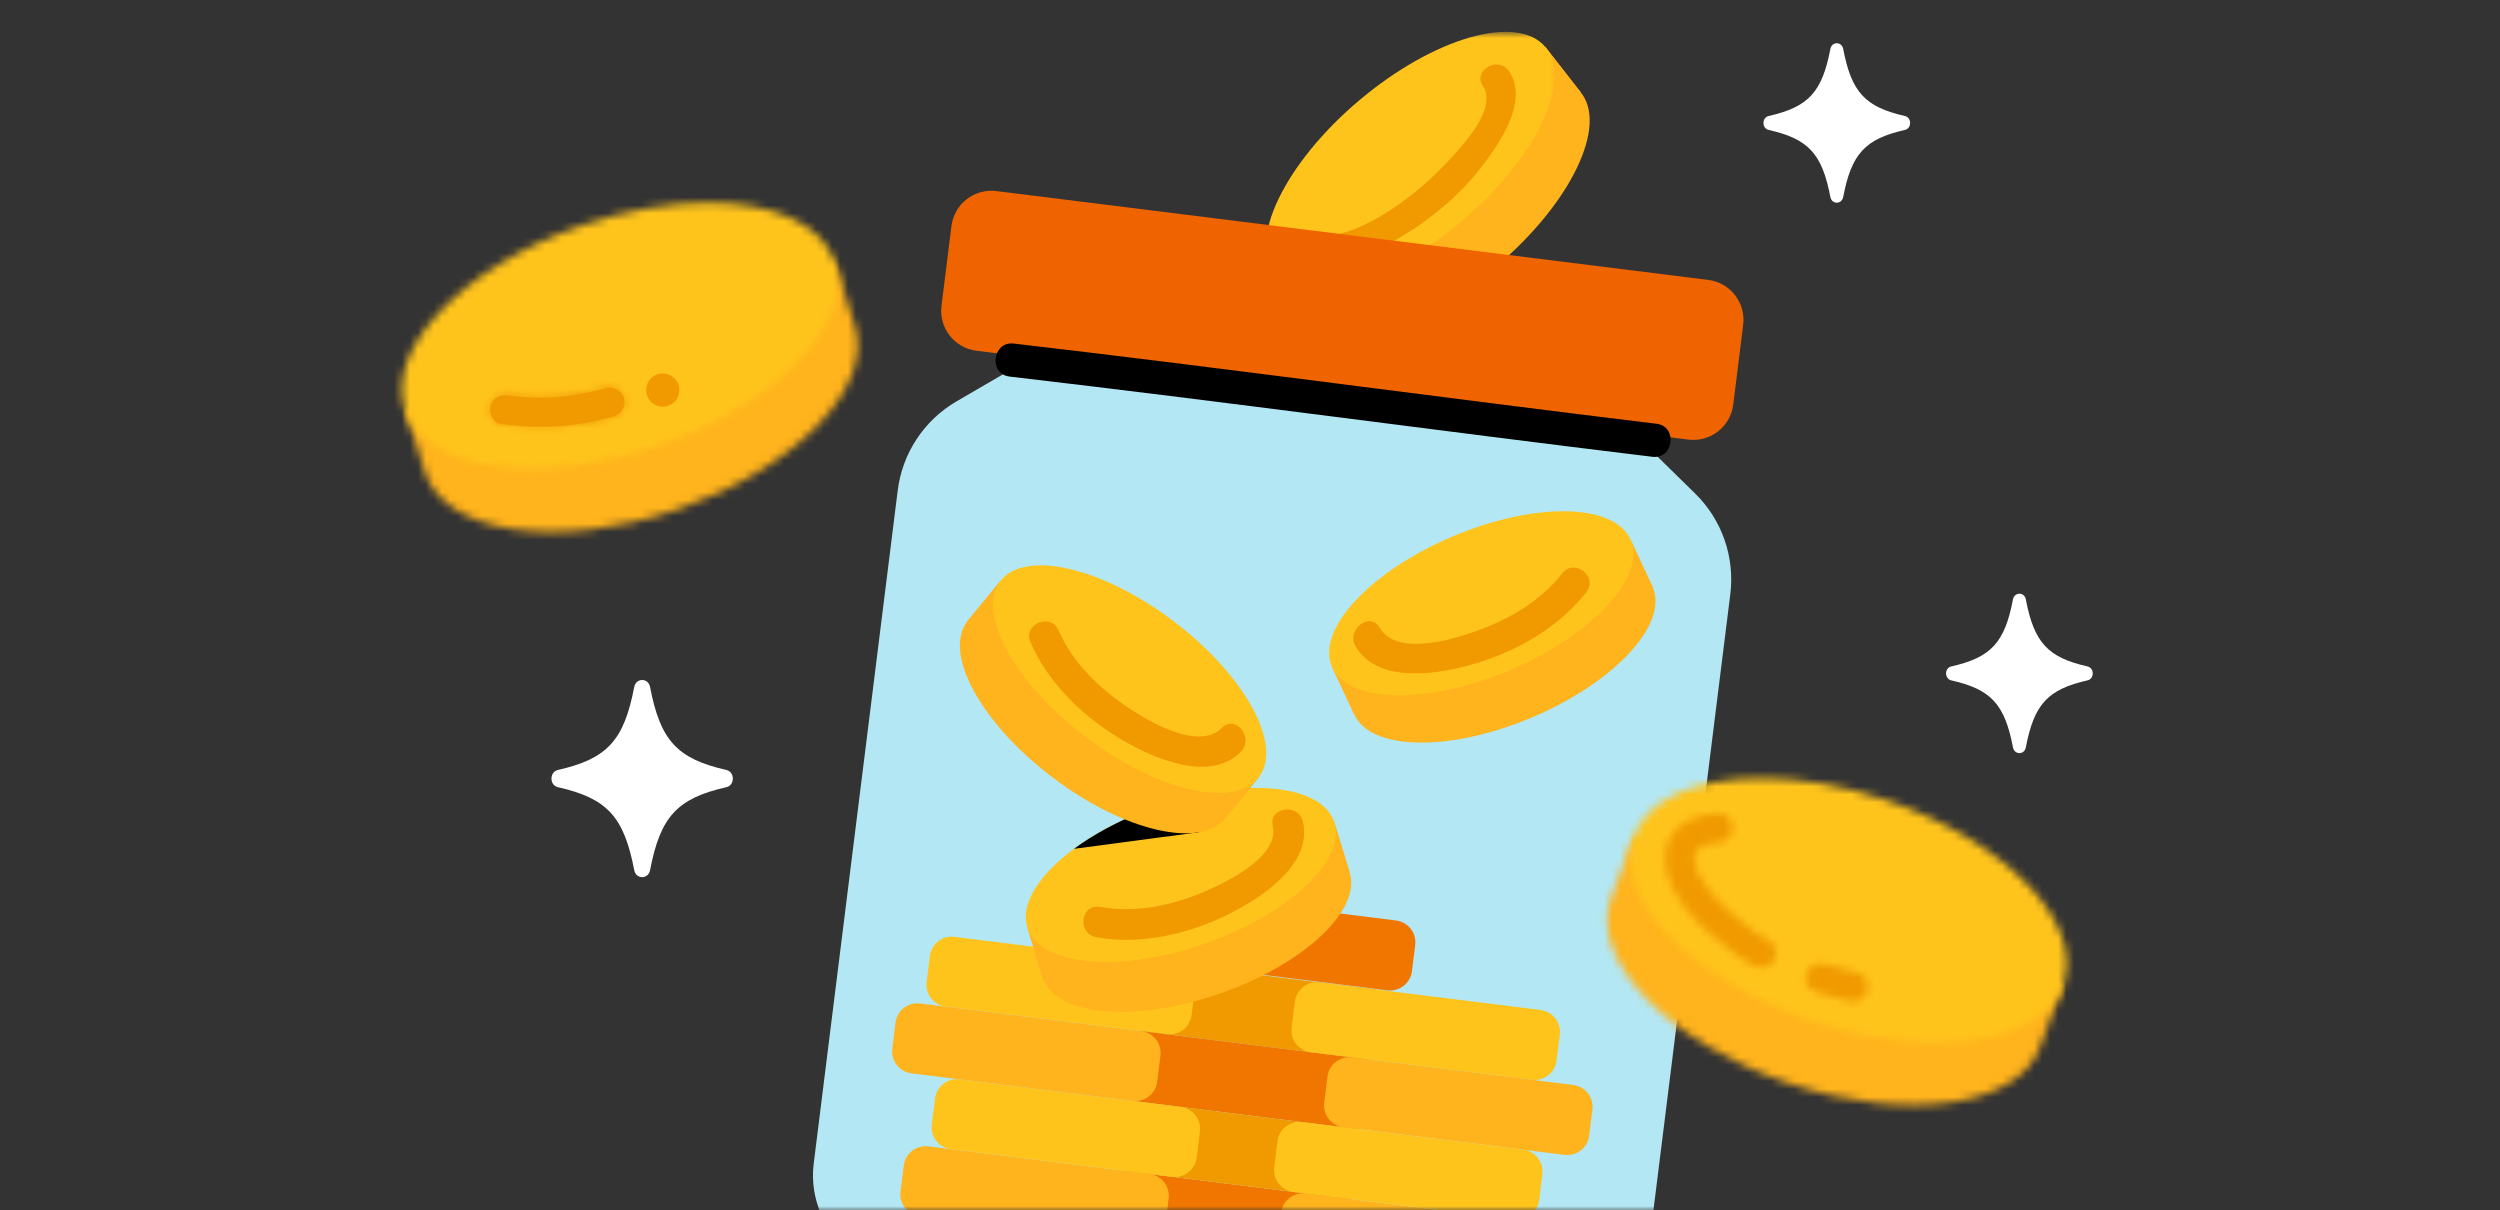 <svg xmlns="http://www.w3.org/2000/svg" xmlns:xlink="http://www.w3.org/1999/xlink" width="314" height="152" viewBox="0 0 314 152">
  <rect x="0" y="0" width="314" height="152" fill="#333333" stroke="none"/>
  <defs>
    <rect id="[kenapa-gabung]-4--cairin-penghasilan-a" width="314" height="152" x="0" y="0"/>
    <polygon id="[kenapa-gabung]-4--cairin-penghasilan-c" points=".987 .716 37.27 .716 37.27 33.143 .987 33.143"/>
    <path id="[kenapa-gabung]-4--cairin-penghasilan-e" d="M1.262,8.715 C-1.343,16.376 8.646,26.697 23.567,31.766 L23.567,31.766 C38.49,36.837 52.701,34.732 55.302,27.071 L55.302,27.071 L58.198,19.25 L53.551,18.123 C50.049,12.657 42.542,7.263 32.993,4.02 L32.993,4.02 C24.439,1.112 16.127,0.573 10.095,2.081 L10.095,2.081 L4.158,0.895 L1.262,8.715 Z"/>
    <path id="[kenapa-gabung]-4--cairin-penghasilan-g" d="M1.159,7.894 C-1.442,15.555 8.543,25.876 23.466,30.944 L23.466,30.944 C38.39,36.017 52.599,33.912 55.199,26.249 L55.199,26.249 C57.802,18.585 47.814,8.264 32.894,3.196 L32.894,3.196 C27.391,1.327 21.988,0.433 17.226,0.433 L17.226,0.433 C9.073,0.434 2.803,3.055 1.159,7.894 L1.159,7.894 Z"/>
    <path id="[kenapa-gabung]-4--cairin-penghasilan-i" d="M1.706,0.97 C1.322,1.192 0.956,1.635 0.856,2.075 L0.856,2.075 C0.623,3.09 1.163,4.021 2.145,4.346 L2.145,4.346 C3.498,4.789 4.871,5.16 6.264,5.454 L6.264,5.454 C6.752,5.558 7.254,5.525 7.691,5.27 L7.691,5.27 C8.071,5.04 8.436,4.604 8.536,4.165 L8.536,4.165 C8.647,3.689 8.625,3.161 8.355,2.74 L8.355,2.74 C8.1,2.352 7.72,1.99 7.251,1.894 L7.251,1.894 C5.858,1.598 4.481,1.229 3.129,0.786 L3.129,0.786 C2.986,0.738 2.828,0.716 2.666,0.716 L2.666,0.716 C2.327,0.716 1.971,0.813 1.706,0.97 L1.706,0.97 Z"/>
    <path id="[kenapa-gabung]-4--cairin-penghasilan-k" d="M6.794,0.869 C4.921,1.059 2.882,1.464 1.527,2.889 L1.527,2.889 C0.314,4.16 0.005,5.84 0.237,7.529 L0.237,7.529 C0.721,11.072 3.477,14.019 6.081,16.257 L6.081,16.257 C6.665,16.764 7.27,17.237 7.883,17.701 L7.883,17.701 C7.996,17.789 8.113,17.873 8.233,17.964 L8.233,17.964 C8.202,17.94 8.057,17.819 8.15,17.89 L8.15,17.89 C8.26,17.975 8.368,18.068 8.475,18.157 L8.475,18.157 C9.361,18.858 10.274,19.553 11.304,20.037 L11.304,20.037 C12.205,20.469 13.3,20.292 13.831,19.379 L13.831,19.379 C14.3,18.574 14.074,17.277 13.17,16.849 L13.17,16.849 C12.294,16.435 11.389,15.781 10.887,15.386 L10.887,15.386 C10.089,14.743 9.258,14.148 8.486,13.468 L8.486,13.468 C6.93,12.106 5.623,10.746 4.629,9.077 L4.629,9.077 C4.473,8.808 4.33,8.533 4.193,8.254 L4.193,8.254 C4.195,8.259 4.197,8.263 4.198,8.268 L4.198,8.268 C4.231,8.345 4.228,8.355 4.198,8.268 L4.198,8.268 C4.192,8.253 4.184,8.236 4.175,8.217 L4.175,8.217 C4.164,8.193 4.153,8.17 4.141,8.146 L4.141,8.146 C4.154,8.172 4.166,8.196 4.175,8.217 L4.175,8.217 C4.181,8.229 4.187,8.241 4.193,8.254 L4.193,8.254 C4.185,8.229 4.175,8.198 4.164,8.16 L4.164,8.16 C4.097,7.939 4.028,7.721 3.972,7.499 L3.972,7.499 C3.934,7.333 3.898,7.167 3.865,6.998 L3.865,6.998 C3.862,6.987 3.86,6.976 3.858,6.964 L3.858,6.964 C3.86,6.975 3.862,6.986 3.865,6.998 L3.865,6.998 C3.928,7.31 3.839,6.699 3.835,6.62 L3.835,6.62 C3.832,6.47 3.848,6.321 3.846,6.171 L3.846,6.171 C3.844,6.183 3.841,6.195 3.839,6.207 L3.839,6.207 C3.865,5.956 3.868,5.937 3.846,6.154 L3.846,6.154 C3.846,6.16 3.846,6.165 3.846,6.171 L3.846,6.171 C3.863,6.091 3.883,6.013 3.905,5.929 L3.905,5.929 C3.918,5.886 3.93,5.843 3.944,5.801 L3.944,5.801 C3.887,5.917 3.903,5.871 3.99,5.667 L3.99,5.667 C3.973,5.71 3.958,5.755 3.944,5.801 L3.944,5.801 C3.944,5.799 3.945,5.798 3.946,5.796 L3.946,5.796 C3.992,5.721 4.181,5.467 4.117,5.525 L4.117,5.525 C4.076,5.568 4.036,5.611 3.997,5.656 L3.997,5.656 C4.062,5.581 4.099,5.541 4.117,5.525 L4.117,5.525 C4.169,5.471 4.222,5.419 4.277,5.367 L4.277,5.367 C4.282,5.36 4.317,5.327 4.4,5.253 L4.4,5.253 C4.358,5.291 4.317,5.329 4.277,5.367 L4.277,5.367 C4.262,5.388 4.468,5.224 4.522,5.194 L4.522,5.194 C4.581,5.161 5.168,4.887 4.836,5.021 L4.836,5.021 C5.006,4.95 5.183,4.895 5.361,4.839 L5.361,4.839 C5.845,4.698 6.38,4.606 6.794,4.562 L6.794,4.562 C7.788,4.462 8.641,3.786 8.641,2.715 L8.641,2.715 C8.641,1.838 7.87,0.862 6.93,0.862 L6.93,0.862 C6.885,0.862 6.84,0.864 6.794,0.869 L6.794,0.869 Z"/>
    <path id="[kenapa-gabung]-4--cairin-penghasilan-m" d="M50.468,2.498 C44.34,0.334 35.105,0.685 25.578,3.988 L25.578,3.988 C17.041,6.95 10.151,11.631 6.313,16.522 L6.313,16.522 L0.901,19.229 L3.417,27.183 C6.07,34.83 20.291,36.843 35.178,31.678 L35.178,31.678 C50.07,26.518 59.992,16.131 57.34,8.482 L57.34,8.482 L54.824,0.534 L50.468,2.498 Z"/>
    <path id="[kenapa-gabung]-4--cairin-penghasilan-o" d="M23.06,3.033 C8.172,8.201 -1.75,18.581 0.898,26.232 L0.898,26.232 C3.551,33.876 17.773,35.888 32.665,30.724 L32.665,30.724 C47.551,25.563 57.478,15.175 54.825,7.533 L54.825,7.533 C53.167,2.751 46.988,0.172 38.947,0.172 L38.947,0.172 C34.129,0.173 28.641,1.099 23.06,3.033 L23.06,3.033 Z"/>
    <path id="[kenapa-gabung]-4--cairin-penghasilan-q" d="M15.109,0.455 C11.156,1.604 6.956,1.969 2.874,1.393 L2.874,1.393 C1.884,1.253 0.891,1.637 0.598,2.686 L0.598,2.686 C0.363,3.551 0.894,4.814 1.892,4.955 L1.892,4.955 C6.654,5.634 11.46,5.361 16.092,4.016 L16.092,4.016 C17.049,3.739 17.647,2.716 17.378,1.744 L17.378,1.744 C17.162,0.949 16.395,0.387 15.589,0.387 L15.589,0.387 C15.429,0.387 15.268,0.409 15.109,0.455 L15.109,0.455 Z"/>
  </defs>
  <g fill="none" fill-rule="evenodd">
    <mask id="[kenapa-gabung]-4--cairin-penghasilan-b" fill="#fff">
      <use xlink:href="#[kenapa-gabung]-4--cairin-penghasilan-a"/>
    </mask>
    <g mask="url(#[kenapa-gabung]-4--cairin-penghasilan-b)">
      <g transform="translate(50 3)">
        <g transform="translate(52 .284)">
          <path fill="#FFB31C" d="M96.487,8.243 C100.031,12.443 95.309,22.258 85.941,30.165 C76.572,38.072 66.104,41.078 62.56,36.879 C59.016,32.679 63.737,22.864 73.106,14.957 C82.475,7.051 92.943,4.045 96.487,8.243"/>
          <polygon fill="#FFB31C" points="62.56 36.878 58.164 31.246 92.092 2.612 96.487 8.243"/>
          <polygon fill="#FFB31C" points="62.56 36.878 58.164 31.246 92.092 2.612 96.487 8.243"/>
          <g transform="translate(56)">
            <mask id="[kenapa-gabung]-4--cairin-penghasilan-d" fill="#fff">
              <use xlink:href="#[kenapa-gabung]-4--cairin-penghasilan-c"/>
            </mask>
            <path fill="#FFC41C" d="M36.092,2.613 C39.636,6.812 34.914,16.627 25.546,24.534 C16.177,32.44 5.709,35.446 2.165,31.247 C-1.379,27.048 3.342,17.234 12.711,9.327 C22.08,1.42 32.548,-1.586 36.092,2.613" mask="url(#[kenapa-gabung]-4--cairin-penghasilan-d)"/>
          </g>
          <path fill="#F09A00" d="M84.259,7.535 C86.28,10.561 80.889,15.934 78.956,17.913 C75.739,21.207 70.238,25.358 65.661,26.21 C63.297,26.649 63.704,30.785 67.347,29.57 C73.328,27.577 79.8,23.076 83.658,18.211 C86.124,15.101 90.131,9.549 87.539,5.669 C86.215,3.685 82.92,5.529 84.259,7.535"/>
          <path fill="#B3E7F3" d="M110.908,58.699 L103.121,51.071 L65.346,46.357 L27.571,41.642 L18.148,47.122 C14.073,49.492 11.338,53.63 10.754,58.308 L0.202,142.858 C-0.083,145.14 0.295,147.348 1.165,149.308 L105.598,149.308 L115.326,71.358 C115.91,66.68 114.276,61.998 110.908,58.699"/>
          <path fill="#F09A00" d="M69.506,129.736 L41.735,126.27 C40.215,126.081 39.137,124.695 39.327,123.175 L39.735,119.906 C39.924,118.386 41.31,117.308 42.829,117.498 L70.601,120.964 C72.12,121.153 73.198,122.539 73.009,124.058 L72.601,127.328 C72.411,128.847 71.026,129.925 69.506,129.736"/>
          <path fill="#FFC41C" d="M44.565,126.623 L16.794,123.157 C15.274,122.968 14.196,121.582 14.386,120.062 L14.794,116.792 C14.983,115.272 16.369,114.194 17.888,114.385 L45.66,117.851 C47.179,118.04 48.257,119.426 48.068,120.945 L47.66,124.215 C47.47,125.734 46.085,126.812 44.565,126.623"/>
          <path fill="#F07600" d="M67.316 147.281L39.545 143.815C38.025 143.626 36.639 144.704 36.45 146.223L36.065 149.308 69.647 149.308C69.36 148.255 68.466 147.426 67.316 147.281M68.411 138.508L40.64 135.042C39.12 134.853 38.042 133.467 38.232 131.947L38.64 128.678C38.829 127.158 40.215 126.08 41.734 126.27L69.506 129.736C71.025 129.925 72.103 131.311 71.914 132.83L71.506 136.101C71.316 137.62 69.931 138.698 68.411 138.508"/>
          <path fill="#F09A00" d="M67.316,147.282 L39.545,143.816 C38.025,143.626 36.947,142.241 37.136,140.721 L37.545,137.451 C37.734,135.931 39.12,134.853 40.639,135.043 L68.411,138.509 C69.93,138.699 71.008,140.084 70.818,141.603 L70.411,144.874 C70.221,146.393 68.836,147.471 67.316,147.282"/>
          <path fill="#FFB31C" d="M42.376,144.168 L14.604,140.702 C13.085,140.513 11.698,141.591 11.509,143.11 L11.101,146.38 C10.94,147.674 11.701,148.863 12.867,149.308 L44.529,149.308 L44.783,147.263 C44.972,145.743 43.895,144.357 42.376,144.168"/>
          <path fill="#FFC41C" d="M45.209 144.522L17.436 141.056C15.918 140.867 14.839 139.481 15.028 137.961L15.438 134.692C15.627 133.172 17.012 132.094 18.532 132.284L46.303 135.75C47.822 135.939 48.901 137.325 48.711 138.844L48.303 142.115C48.114 143.634 46.727 144.711 45.209 144.522M90.408 132.344L62.637 128.878C61.117 128.689 60.039 127.303 60.229 125.783L60.637 122.514C60.826 120.994 62.212 119.916 63.732 120.106L91.503 123.572C93.022 123.761 94.1 125.147 93.911 126.666L93.503 129.937C93.313 131.456 91.928 132.533 90.408 132.344"/>
          <path fill="#F07600" d="M72.247,121.101 L44.476,117.635 C42.956,117.446 41.878,116.06 42.067,114.54 L42.476,111.27 C42.665,109.75 44.051,108.672 45.57,108.863 L73.342,112.329 C74.861,112.518 75.939,113.903 75.749,115.422 L75.341,118.693 C75.152,120.212 73.767,121.29 72.247,121.101"/>
          <path fill="#FFB31C" d="M58.905 149.026L58.87 149.308 83.554 149.308 62 146.618C60.48 146.428 59.095 147.506 58.905 149.026M94.502 141.765L66.731 138.299C65.211 138.109 64.133 136.724 64.323 135.204L64.731 131.934C64.92 130.414 66.306 129.336 67.826 129.526L95.597 132.992C97.116 133.182 98.194 134.567 98.005 136.086L97.597 139.357C97.407 140.876 96.022 141.954 94.502 141.765"/>
          <path fill="#FFC41C" d="M88.218,149.89 L60.447,146.424 C58.927,146.234 57.849,144.849 58.039,143.329 L58.447,140.059 C58.636,138.539 60.022,137.461 61.541,137.651 L89.313,141.117 C90.832,141.307 91.91,142.692 91.721,144.211 L91.313,147.482 C91.123,149.001 89.738,150.079 88.218,149.89"/>
          <path fill="#FFB31C" d="M40.247 134.994L12.476 131.528C10.956 131.339 9.878 129.952 10.067 128.433L10.476 125.163C10.665 123.644 12.051 122.566 13.57 122.755L41.342 126.222C42.861 126.41 43.939 127.796 43.749 129.315L43.341 132.585C43.152 134.105 41.767 135.183 40.247 134.994M67.478 106.166C69.139 110.929 61.873 117.794 51.245 121.5 40.62 125.206 30.659 124.35 28.997 119.587 27.337 114.823 34.603 107.958 45.23 104.252 55.856 100.546 65.817 101.402 67.478 106.166"/>
          <polygon fill="#FFB31C" points="28.998 119.587 27.077 113.316 65.557 99.896 67.479 106.166"/>
          <polygon fill="#FFB31C" points="28.998 119.587 27.077 113.316 65.557 99.896 67.479 106.166"/>
          <path fill="#FFC41C" d="M65.557,99.896 C67.218,104.659 59.951,111.525 49.325,115.231 C38.699,118.937 28.738,118.08 27.077,113.317 C25.415,108.554 32.683,101.689 43.309,97.983 C53.935,94.277 63.896,95.133 65.557,99.896"/>
          <path fill="#F09A00" d="M57.856,100.482 C58.684,104.124 52.668,107.163 50.089,108.35 C45.798,110.327 40.849,111.483 36.149,110.62 C33.722,110.174 33.255,113.978 35.675,114.422 C42.039,115.591 49.005,113.608 54.486,110.359 C57.99,108.283 62.71,104.598 61.649,99.928 C61.107,97.543 57.308,98.069 57.856,100.482"/>
          <path fill="#000" d="M48.63,101.237 L32.889,103.331 C35.292,101.565 38.291,99.918 41.687,98.581 L48.63,101.237 Z"/>
          <path fill="#F06400" d="M110.057,51.928 L20.637,40.769 C17.87,40.424 15.907,37.901 16.252,35.133 L17.504,25.099 C17.849,22.332 20.372,20.368 23.14,20.714 L112.56,31.873 C115.327,32.219 117.29,34.742 116.945,37.509 L115.693,47.543 C115.348,50.311 112.825,52.274 110.057,51.928"/>
          <path fill="#000" d="M24.808,44.014 C51.749,47.156 78.623,50.826 105.549,54.09 C108.22,54.413 108.743,50.265 106.067,49.941 C79.141,46.677 52.267,43.006 25.326,39.865 C22.654,39.553 22.13,43.702 24.808,44.014"/>
          <path fill="#FFB31C" d="M68.054,86.352 C70.016,90.998 80.011,91.218 90.379,86.841 C100.747,82.465 107.561,75.15 105.599,70.502 C103.638,65.855 93.643,65.636 83.275,70.013 C72.907,74.389 66.092,81.705 68.054,86.352"/>
          <polygon fill="#FFB31C" points="105.599 70.502 102.82 64.563 65.274 80.412 68.054 86.352"/>
          <polygon fill="#FFB31C" points="105.599 70.502 102.82 64.563 65.274 80.412 68.054 86.352"/>
          <path fill="#FFC41C" d="M65.274,80.412 C67.236,85.058 77.231,85.278 87.599,80.901 C97.967,76.525 104.781,69.21 102.82,64.562 C100.858,59.916 90.863,59.697 80.495,64.073 C70.127,68.45 63.313,75.766 65.274,80.412"/>
          <path fill="#F09A00" d="M68.275,77.925 C70.776,82.124 76.972,81.564 81.042,80.645 C87.177,79.26 93.353,76.091 97.254,71.062 C98.77,69.11 95.722,66.784 94.21,68.734 C91.494,72.235 87.479,74.548 83.341,76.005 C80.228,77.101 73.426,79.142 71.3,75.572 C70.039,73.455 67.027,75.83 68.275,77.925"/>
          <path fill="#FFB31C" d="M51.973,99.383 C48.929,103.405 39.187,101.161 30.212,94.37 C21.238,87.58 16.431,78.815 19.474,74.792 C22.517,70.77 32.26,73.014 41.234,79.804 C50.209,86.595 55.016,95.361 51.973,99.383"/>
          <polygon fill="#FFB31C" points="19.474 74.792 23.628 69.717 56.126 94.308 51.973 99.383"/>
          <polygon fill="#FFB31C" points="19.474 74.792 23.628 69.717 56.126 94.308 51.973 99.383"/>
          <path fill="#FFC41C" d="M56.127,94.308 C53.084,98.33 43.34,96.087 34.367,89.296 C25.392,82.506 20.584,73.74 23.628,69.717 C26.672,65.695 36.414,67.939 45.389,74.73 C54.362,81.52 59.17,90.286 56.127,94.308"/>
          <path fill="#F09A00" d="M51.476,88.136 C48.565,91.046 42.35,87.371 39.698,85.596 C36.034,83.144 32.731,79.96 30.949,75.876 C29.963,73.618 26.436,75.118 27.426,77.386 C29.974,83.224 35.175,87.807 40.786,90.659 C44.512,92.554 50.372,94.617 53.829,91.16 C55.553,89.438 53.219,86.394 51.476,88.136"/>
        </g>
        <g transform="translate(151 101.284)">
          <mask id="[kenapa-gabung]-4--cairin-penghasilan-f" fill="#fff">
            <use xlink:href="#[kenapa-gabung]-4--cairin-penghasilan-e"/>
          </mask>
          <polygon fill="#FFB31C" points="-17.621 53 76.668 53 76.668 -17.575 -17.621 -17.575" mask="url(#[kenapa-gabung]-4--cairin-penghasilan-f)"/>
        </g>
        <g transform="translate(154 94.284)">
          <mask id="[kenapa-gabung]-4--cairin-penghasilan-h" fill="#fff">
            <use xlink:href="#[kenapa-gabung]-4--cairin-penghasilan-g"/>
          </mask>
          <polygon fill="#FFC41C" points="-17.723 52.179 74.082 52.179 74.082 -18.037 -17.723 -18.037" mask="url(#[kenapa-gabung]-4--cairin-penghasilan-h)"/>
        </g>
        <g transform="translate(176 117.284)">
          <mask id="[kenapa-gabung]-4--cairin-penghasilan-j" fill="#fff">
            <use xlink:href="#[kenapa-gabung]-4--cairin-penghasilan-i"/>
          </mask>
          <polygon fill="#F09A00" points="-17.667 23.979 27.069 23.979 27.069 -17.755 -17.667 -17.755" mask="url(#[kenapa-gabung]-4--cairin-penghasilan-j)"/>
        </g>
        <g transform="translate(159 98.284)">
          <mask id="[kenapa-gabung]-4--cairin-penghasilan-l" fill="#fff">
            <use xlink:href="#[kenapa-gabung]-4--cairin-penghasilan-k"/>
          </mask>
          <polygon fill="#F09A00" points="-18.305 38.731 32.539 38.731 32.539 -17.608 -18.305 -17.608" mask="url(#[kenapa-gabung]-4--cairin-penghasilan-l)"/>
        </g>
        <g transform="translate(0 29.284)">
          <mask id="[kenapa-gabung]-4--cairin-penghasilan-n" fill="#fff">
            <use xlink:href="#[kenapa-gabung]-4--cairin-penghasilan-m"/>
          </mask>
          <polygon fill="#FFB31C" points="-17.569 53.012 76.24 53.012 76.24 -17.937 -17.569 -17.937" mask="url(#[kenapa-gabung]-4--cairin-penghasilan-n)"/>
        </g>
        <g transform="translate(0 22.284)">
          <mask id="[kenapa-gabung]-4--cairin-penghasilan-p" fill="#fff">
            <use xlink:href="#[kenapa-gabung]-4--cairin-penghasilan-o"/>
          </mask>
          <polygon fill="#FFC41C" points="-18 52.058 73.725 52.058 73.725 -18.298 -18 -18.298" mask="url(#[kenapa-gabung]-4--cairin-penghasilan-p)"/>
        </g>
        <path fill="#F09A00" d="M12.892,50.239 C17.654,50.919 22.46,50.645 27.092,49.3 C28.049,49.023 28.647,48.001 28.378,47.029 C28.119,46.075 27.07,45.459 26.109,45.739 C22.157,46.888 17.956,47.254 13.874,46.676 C12.885,46.538 11.891,46.922 11.599,47.969 C11.363,48.834 11.894,50.097 12.892,50.239"/>
        <g transform="translate(11 45.284)">
          <mask id="[kenapa-gabung]-4--cairin-penghasilan-r" fill="#fff">
            <use xlink:href="#[kenapa-gabung]-4--cairin-penghasilan-q"/>
          </mask>
          <polygon fill="#F09A00" points="-17.928 23.783 35.912 23.783 35.912 -18.084 -17.928 -18.084" mask="url(#[kenapa-gabung]-4--cairin-penghasilan-r)"/>
        </g>
        <g transform="translate(19 2.284)">
          <path fill="#F09A00" d="M16.329,43.708 C16.329,44.862 15.394,45.797 14.241,45.797 C13.087,45.797 12.152,44.862 12.152,43.708 C12.152,42.555 13.087,41.619 14.241,41.619 C15.394,41.619 16.329,42.555 16.329,43.708"/>
          <path fill="#FFF" d="M22.232 93.587C16.046 94.991 13.941 97.28 12.65 104.005 12.424 105.181 10.885 105.181 10.659 104.005 9.368 97.28 7.263 94.991 1.077 93.587-.005 93.342-.005 91.668 1.077 91.423 7.263 90.019 9.368 87.731 10.659 81.005 10.885 79.829 12.424 79.829 12.65 81.005 13.941 87.731 16.046 90.019 22.232 91.423 23.314 91.668 23.314 93.342 22.232 93.587M170.253 11.036C165.252 12.171 163.549 14.021 162.505 19.459 162.322 20.41 161.078 20.41 160.896 19.459 159.851 14.021 158.149 12.171 153.148 11.036 152.273 10.838 152.273 9.483 153.148 9.286 158.149 8.149 159.851 6.3 160.896.862 161.078-.089 162.322-.089 162.505.862 163.549 6.3 165.252 8.149 170.253 9.286 171.128 9.483 171.128 10.838 170.253 11.036M193.19 80.171C188.189 81.306 186.486 83.156 185.442 88.594 185.259 89.545 184.015 89.545 183.832 88.594 182.788 83.156 181.086 81.306 176.084 80.171 175.21 79.972 175.21 78.619 176.084 78.421 181.086 77.285 182.788 75.435 183.832 69.997 184.015 69.046 185.259 69.046 185.442 69.997 186.486 75.435 188.189 77.285 193.19 78.421 194.065 78.619 194.065 79.972 193.19 80.171"/>
        </g>
      </g>
    </g>
  </g>
</svg>
